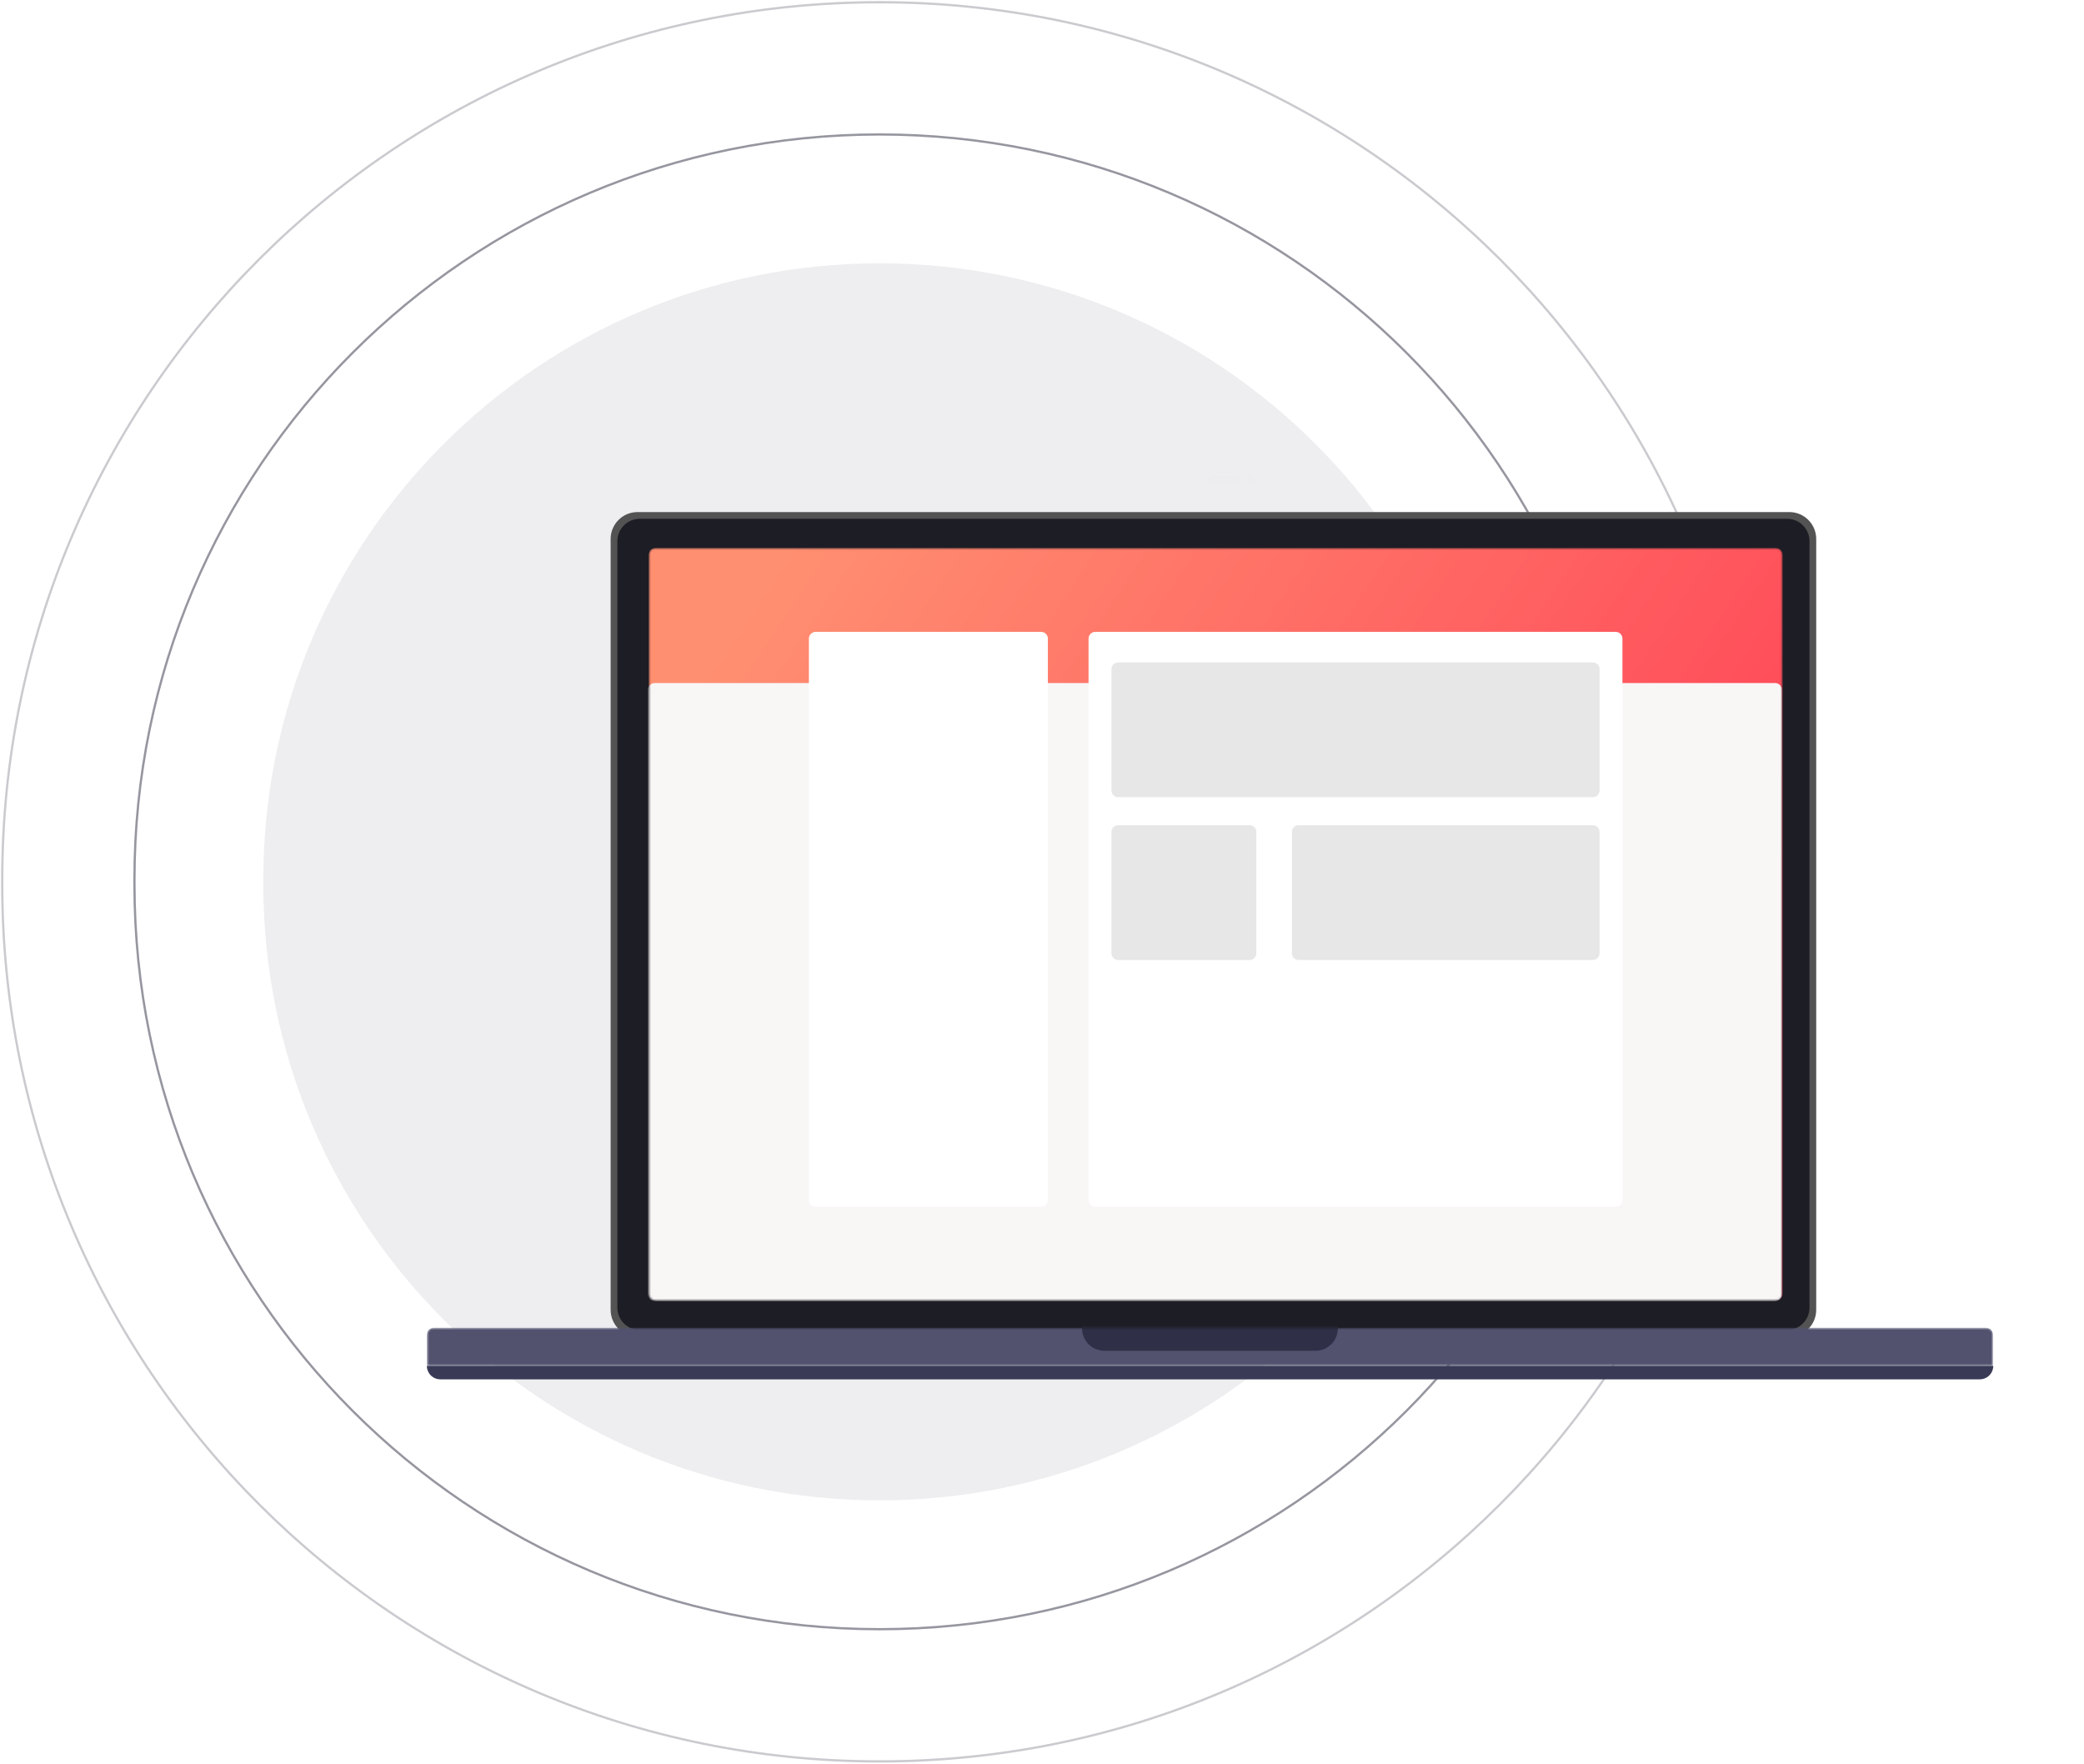 <svg width="930" height="787" viewBox="0 0 930 787" fill="none" xmlns="http://www.w3.org/2000/svg">
<path opacity="0.5" d="M725 394.5C725 578.135 576.135 727 392.5 727C208.865 727 60 578.135 60 394.5V392.5C60 208.865 208.865 60 392.5 60C576.135 60 725 208.865 725 392.5V394.5Z" stroke="#2D2E40"/>
<path opacity="0.25" d="M784 394.5C784 610.719 608.719 786 392.5 786C176.281 786 1 610.719 1 394.5V392.5C1 176.281 176.281 1 392.5 1C608.719 1 784 176.281 784 392.5V394.5Z" stroke="#2D2E40"/>
<path opacity="0.08" d="M667.5 394.5C667.5 546.378 544.378 669.5 392.5 669.5C240.622 669.5 117.5 546.378 117.5 394.5V392.5C117.5 240.622 240.622 117.5 392.5 117.5C544.378 117.5 667.5 240.622 667.5 392.5V394.5Z" fill="#2D2E40"/>
<g filter="url(#filter0_d_229_167)">
<path d="M798.5 208.5H284.5C277.873 208.5 272.5 213.873 272.5 220.5V564.5C272.5 571.127 277.873 576.5 284.5 576.5H798.5C805.127 576.5 810.5 571.127 810.5 564.5V220.5C810.5 213.873 805.127 208.5 798.5 208.5Z" fill="#535353"/>
<path d="M797.5 211.5H285.5C279.977 211.5 275.5 215.977 275.5 221.5V563.5C275.5 569.023 279.977 573.5 285.5 573.5H797.5C803.023 573.5 807.5 569.023 807.5 563.5V221.5C807.5 215.977 803.023 211.5 797.5 211.5Z" fill="#1D1D25"/>
<mask id="mask0_229_167" style="mask-type:alpha" maskUnits="userSpaceOnUse" x="289" y="224" width="507" height="337">
<path d="M792.5 224.5H292.5C290.843 224.5 289.5 225.843 289.5 227.5V557.372C289.5 559.029 290.843 560.372 292.5 560.372H792.5C794.157 560.372 795.5 559.029 795.5 557.372V227.5C795.5 225.843 794.157 224.5 792.5 224.5Z" fill="white"/>
</mask>
<g mask="url(#mask0_229_167)">
<path d="M792.5 224.5H292.5C290.843 224.5 289.5 225.843 289.5 227.5V557.372C289.5 559.029 290.843 560.372 292.5 560.372H792.5C794.157 560.372 795.5 559.029 795.5 557.372V227.5C795.5 225.843 794.157 224.5 792.5 224.5Z" fill="url(#paint0_linear_229_167)"/>
<path d="M792.175 284.793H292.175C290.518 284.793 289.175 286.136 289.175 287.793V557.631C289.175 559.288 290.518 560.631 292.175 560.631H792.175C793.832 560.631 795.175 559.288 795.175 557.631V287.793C795.175 286.136 793.832 284.793 792.175 284.793Z" fill="#F9F6F6"/>
<path d="M464.621 261.961H363.975C362.318 261.961 360.975 263.304 360.975 264.961V515.502C360.975 517.159 362.318 518.502 363.975 518.502H464.621C466.278 518.502 467.621 517.159 467.621 515.502V264.961C467.621 263.304 466.278 261.961 464.621 261.961Z" fill="white"/>
<path d="M721.024 261.961H488.773C487.116 261.961 485.773 263.304 485.773 264.961V515.502C485.773 517.159 487.116 518.502 488.773 518.502H721.024C722.681 518.502 724.024 517.159 724.024 515.502V264.961C724.024 263.304 722.681 261.961 721.024 261.961Z" fill="white"/>
<path d="M710.814 275.582H498.984C497.327 275.582 495.984 276.925 495.984 278.582V332.744C495.984 334.401 497.327 335.744 498.984 335.744H710.814C712.471 335.744 713.814 334.401 713.814 332.744V278.582C713.814 276.925 712.471 275.582 710.814 275.582Z" fill="#E7E7E7"/>
<path d="M557.652 348.23H498.984C497.327 348.23 495.984 349.574 495.984 351.23V405.392C495.984 407.049 497.327 408.392 498.984 408.392H557.652C559.309 408.392 560.652 407.049 560.652 405.392V351.23C560.652 349.574 559.309 348.23 557.652 348.23Z" fill="#E7E7E7"/>
<path d="M710.814 348.23H579.536C577.879 348.23 576.536 349.574 576.536 351.23V405.392C576.536 407.049 577.879 408.392 579.536 408.392H710.814C712.471 408.392 713.814 407.049 713.814 405.392V351.23C713.814 349.574 712.471 348.23 710.814 348.23Z" fill="#E7E7E7"/>
</g>
<g opacity="0.098">
<path opacity="0.098" d="M551.6 192.5H541C540.172 192.5 539.5 193.172 539.5 194C539.5 194.828 540.172 195.5 541 195.5H551.6C552.428 195.5 553.1 194.828 553.1 194C553.1 193.172 552.428 192.5 551.6 192.5Z" fill="#4A5166"/>
<path opacity="0.098" d="M558 192.5H557.8C556.971 192.5 556.3 193.172 556.3 194C556.3 194.828 556.971 195.5 557.8 195.5H558C558.828 195.5 559.5 194.828 559.5 194C559.5 193.172 558.828 192.5 558 192.5Z" fill="#4A5166"/>
</g>
<mask id="mask1_229_167" style="mask-type:alpha" maskUnits="userSpaceOnUse" x="190" y="572" width="700" height="18">
<path d="M193.5 572.5H886.4C887.196 572.5 887.959 572.816 888.521 573.379C889.084 573.941 889.4 574.704 889.4 575.5V589.605H190.5V575.5C190.5 574.704 190.816 573.941 191.379 573.379C191.941 572.816 192.704 572.5 193.5 572.5V572.5Z" fill="white"/>
</mask>
<g mask="url(#mask1_229_167)">
<path d="M193.5 572.5H886.4C887.196 572.5 887.959 572.816 888.521 573.379C889.084 573.941 889.4 574.704 889.4 575.5V589.605H190.5V575.5C190.5 574.704 190.816 573.941 191.379 573.379C191.941 572.816 192.704 572.5 193.5 572.5V572.5Z" fill="#52526F"/>
<path d="M587.027 530.592H492.871C487.348 530.592 482.871 535.069 482.871 540.592V572.763C482.871 578.286 487.348 582.763 492.871 582.763H587.027C592.55 582.763 597.027 578.286 597.027 572.763V540.592C597.027 535.069 592.55 530.592 587.027 530.592Z" fill="#2F2F47"/>
</g>
<path d="M190.5 589.5H889.5C889.5 591.091 888.868 592.617 887.743 593.743C886.617 594.868 885.091 595.5 883.5 595.5H196.5C194.909 595.5 193.383 594.868 192.257 593.743C191.132 592.617 190.5 591.091 190.5 589.5V589.5Z" fill="#393A56"/>
</g>
<defs>
<filter id="filter0_d_229_167" x="150.5" y="172.5" width="779" height="483" filterUnits="userSpaceOnUse" color-interpolation-filters="sRGB">
<feFlood flood-opacity="0" result="BackgroundImageFix"/>
<feColorMatrix in="SourceAlpha" type="matrix" values="0 0 0 0 0 0 0 0 0 0 0 0 0 0 0 0 0 0 127 0" result="hardAlpha"/>
<feOffset dy="20"/>
<feGaussianBlur stdDeviation="20"/>
<feColorMatrix type="matrix" values="0 0 0 0 0.422 0 0 0 0 0.554 0 0 0 0 0.894 0 0 0 0.243 0"/>
<feBlend mode="normal" in2="BackgroundImageFix" result="effect1_dropShadow_229_167"/>
<feBlend mode="normal" in="SourceGraphic" in2="effect1_dropShadow_229_167" result="shape"/>
</filter>
<linearGradient id="paint0_linear_229_167" x1="289.5" y1="318.443" x2="708.929" y2="596.85" gradientUnits="userSpaceOnUse">
<stop stop-color="#FF8F71"/>
<stop offset="1" stop-color="#FF3E55"/>
</linearGradient>
</defs>
</svg>
